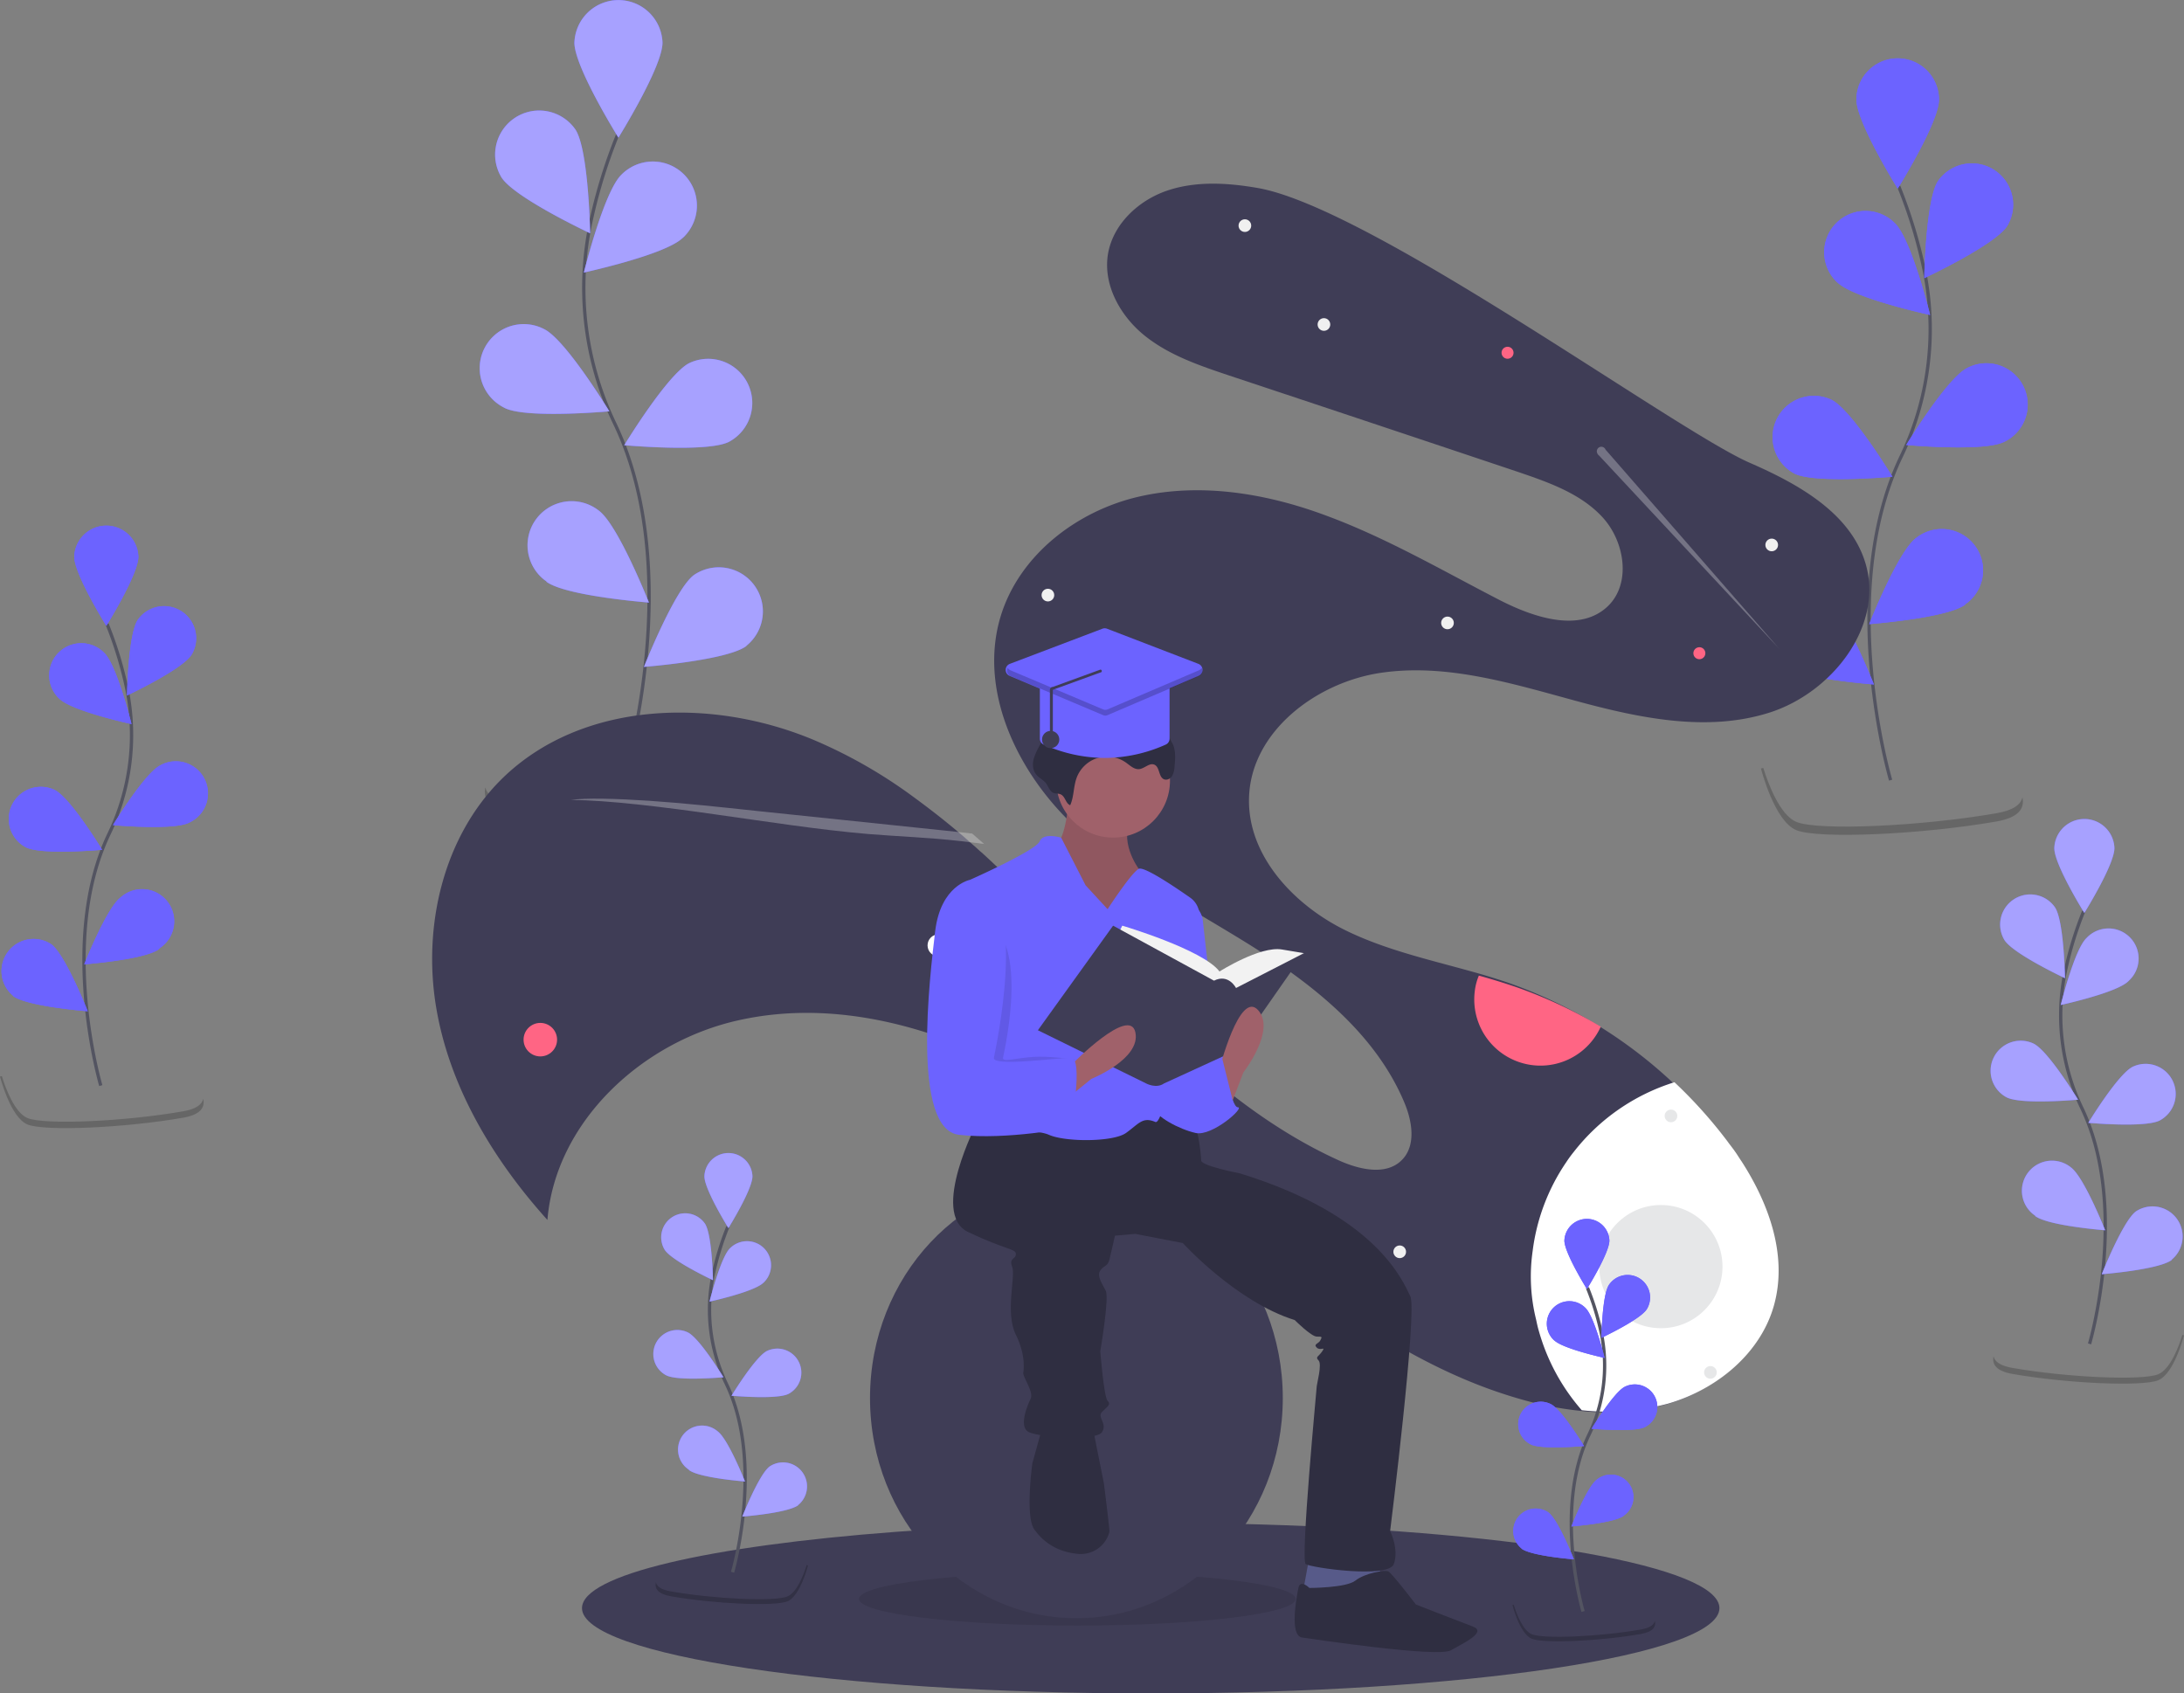 <svg id="Layer_1" data-name="Layer 1" xmlns="http://www.w3.org/2000/svg" viewBox="0 0 1321.98 1025.06"><rect x="0" y="0" width="1321.98" height="1025.06" fill="#808080" stroke="none"/><defs><style>.cls-1,.cls-9{fill:none;}.cls-1{stroke:#535461;stroke-miterlimit:10;stroke-width:2px;}.cls-2{fill:#6c63ff;}.cls-3{fill:#a7a1ff;}.cls-4{opacity:0.2;}.cls-11,.cls-12,.cls-4{isolation:isolate;}.cls-5{fill:#3f3d56;}.cls-6{fill:#fff;}.cls-7{fill:#ff6584;}.cls-11,.cls-8{fill:#f0f0f0;}.cls-10{fill:#e6e7e8;}.cls-11{opacity:0.3;}.cls-12{opacity:0.1;}.cls-13{fill:#575a89;}.cls-14{fill:#a0616a;}.cls-15{fill:#2f2e41;}.cls-16{fill:#f2f2f2;}</style></defs><title>EditedBlue</title><path class="cls-1" d="M684.59,119.74a317.58,317.58,0,0,0-16.85,55.89,189.76,189.76,0,0,0,15.42,119.15c42.05,88.47,6.62,208.68,6.62,208.68" transform="translate(-310.83 -37.94)"/><path class="cls-2" d="M684.36,38A26.68,26.68,0,0,1,711.85,63.8c0,14.64-26.68,57.48-26.68,57.48S658.51,78.54,658.51,63.8A26.7,26.7,0,0,1,684.36,38Z" transform="translate(-310.83 -37.94)"/><path class="cls-2" d="M622.09,109.54a26.68,26.68,0,0,1,37.1,6.87c8,12.35,8.85,62.74,8.85,62.74s-45.63-21.36-53.62-33.74A26.68,26.68,0,0,1,622.09,109.54Z" transform="translate(-310.83 -37.94)"/><path class="cls-2" d="M615.37,284.39a26.68,26.68,0,1,1,25-47.16c13.15,6.63,39.3,49.69,39.3,49.69s-50.16,4.58-63.32-2Z" transform="translate(-310.83 -37.94)"/><path class="cls-2" d="M641.66,389.9c-.73-.49-1.43-1-2.11-1.56a26.69,26.69,0,0,1,33.83-41.28c11.74,8.77,30.24,55.61,30.24,55.61s-50.22-3.83-62.06-12.6Z" transform="translate(-310.83 -37.94)"/><path class="cls-2" d="M724.07,182c.34-.31.67-.63,1-.95a26.68,26.68,0,0,0-38.14-37.32c-10.61,10.28-22.68,59.18-22.68,59.18S713.47,192.26,724,182Z" transform="translate(-310.83 -37.94)"/><path class="cls-2" d="M763.55,270.29A26.68,26.68,0,0,0,728,257.74c-13.16,6.65-39.31,49.69-39.31,49.69s50.16,4.58,63.32-2A26.68,26.68,0,0,0,763.55,270.29Z" transform="translate(-310.83 -37.94)"/><path class="cls-2" d="M762.58,428.88A26.69,26.69,0,0,0,730.85,386c-11.76,8.77-30.23,55.61-30.23,55.61s50.19-3.85,62-12.6Z" transform="translate(-310.83 -37.94)"/><path class="cls-3" d="M684.36,38A26.68,26.68,0,0,1,711.85,63.8c0,14.64-26.68,57.48-26.68,57.48S658.51,78.54,658.51,63.8A26.7,26.7,0,0,1,684.36,38Z" transform="translate(-310.83 -37.94)"/><path class="cls-3" d="M622.09,109.54a26.68,26.68,0,0,1,37.1,6.87c8,12.35,8.85,62.74,8.85,62.74s-45.63-21.36-53.62-33.74A26.68,26.68,0,0,1,622.09,109.54Z" transform="translate(-310.83 -37.94)"/><path class="cls-3" d="M615.37,284.39a26.68,26.68,0,1,1,25-47.16c13.15,6.63,39.3,49.69,39.3,49.69s-50.16,4.58-63.32-2Z" transform="translate(-310.83 -37.94)"/><path class="cls-3" d="M641.66,389.9c-.73-.49-1.43-1-2.11-1.56a26.69,26.69,0,0,1,33.83-41.28c11.74,8.77,30.24,55.61,30.24,55.61s-50.22-3.83-62.06-12.6Z" transform="translate(-310.83 -37.94)"/><path class="cls-3" d="M724.07,182c.34-.31.67-.63,1-.95a26.68,26.68,0,0,0-38.14-37.32c-10.61,10.28-22.68,59.18-22.68,59.18S713.47,192.26,724,182Z" transform="translate(-310.83 -37.94)"/><path class="cls-3" d="M763.55,270.29A26.68,26.68,0,0,0,728,257.74c-13.16,6.65-39.31,49.69-39.31,49.69s50.16,4.58,63.32-2A26.68,26.68,0,0,0,763.55,270.29Z" transform="translate(-310.83 -37.94)"/><path class="cls-3" d="M762.58,428.88A26.69,26.69,0,0,0,730.85,386c-11.76,8.77-30.23,55.61-30.23,55.61s50.19-3.85,62-12.6Z" transform="translate(-310.83 -37.94)"/><path class="cls-4" d="M604.59,514.52c-1.51,7.33,2.52,13.1,16.63,15.62,48.86,8.54,115,11.39,129.34,5.7s23-39.94,23-39.94l-1.54-.33c-3,9.75-10.6,30.59-21.54,34.95-14.36,5.69-80.48,2.85-129.33-5.72C610.64,523,605.73,519.28,604.59,514.52Z" transform="translate(-310.83 -37.94)"/><path class="cls-1" d="M1455.22,510.17s-33.19-112.63,6.21-195.51A177.86,177.86,0,0,0,1475.87,203a297.09,297.09,0,0,0-15.79-52.36" transform="translate(-310.83 -37.94)"/><path class="cls-2" d="M1484.51,98.26c0,13.81-25,53.85-25,53.85s-25-40.13-25-53.85a25,25,0,0,1,50,0Z" transform="translate(-310.83 -37.94)"/><path class="cls-2" d="M1525.82,174.72c-7.48,11.59-50.23,31.61-50.23,31.61s.78-47.21,8.29-58.78a25,25,0,0,1,41.94,27.17Z" transform="translate(-310.83 -37.94)"/><path class="cls-2" d="M1524,305.38c-12.32,6.21-59.32,1.92-59.32,1.92s24.5-40.35,36.82-46.56a25,25,0,1,1,23.4,44.19C1524.64,305.09,1524.33,305.24,1524,305.38Z" transform="translate(-310.83 -37.94)"/><path class="cls-2" d="M1500.4,403.94c-11.1,8.21-58.14,11.8-58.14,11.8s17.32-43.88,28.33-52.1a25,25,0,0,1,31.69,38.67,23.32,23.32,0,0,1-2,1.46Z" transform="translate(-310.83 -37.94)"/><path class="cls-2" d="M1423.14,209c9.89,9.61,56,19.59,56,19.59s-11.3-45.82-21.24-55.45a25,25,0,0,0-35.74,35l.92.89Z" transform="translate(-310.83 -37.94)"/><path class="cls-2" d="M1397,324.6c12.32,6.21,59.32,1.91,59.32,1.91s-24.5-40.32-36.83-46.55A25,25,0,0,0,1397,324.6Z" transform="translate(-310.83 -37.94)"/><path class="cls-2" d="M1387,440.46c11.09,8.19,58.12,11.8,58.12,11.8s-17.31-43.88-28.33-52.1A25,25,0,0,0,1387,440.29Z" transform="translate(-310.83 -37.94)"/><path class="cls-2" d="M1484.51,98.26c0,13.81-25,53.85-25,53.85s-25-40.13-25-53.85a25,25,0,0,1,50,0Z" transform="translate(-310.83 -37.94)"/><path class="cls-2" d="M1525.82,174.72c-7.48,11.59-50.23,31.61-50.23,31.61s.78-47.21,8.29-58.78a25,25,0,0,1,41.94,27.17Z" transform="translate(-310.83 -37.94)"/><path class="cls-2" d="M1524,305.38c-12.32,6.21-59.32,1.92-59.32,1.92s24.5-40.35,36.82-46.56a25,25,0,1,1,23.4,44.19C1524.64,305.09,1524.33,305.24,1524,305.38Z" transform="translate(-310.83 -37.94)"/><path class="cls-2" d="M1500.4,403.94c-11.1,8.21-58.14,11.8-58.14,11.8s17.32-43.88,28.33-52.1a25,25,0,0,1,31.69,38.67,23.32,23.32,0,0,1-2,1.46Z" transform="translate(-310.83 -37.94)"/><path class="cls-2" d="M1423.14,209c9.89,9.61,56,19.59,56,19.59s-11.3-45.82-21.24-55.45a25,25,0,0,0-35.74,35l.92.89Z" transform="translate(-310.83 -37.94)"/><path class="cls-2" d="M1397,324.6c12.32,6.21,59.32,1.91,59.32,1.91s-24.5-40.32-36.83-46.55A25,25,0,0,0,1397,324.6Z" transform="translate(-310.83 -37.94)"/><path class="cls-2" d="M1387,440.46c11.09,8.19,58.12,11.8,58.12,11.8s-17.31-43.88-28.33-52.1A25,25,0,0,0,1387,440.29Z" transform="translate(-310.83 -37.94)"/><path class="cls-4" d="M1519.52,530.16c-45.77,8-107.71,10.7-121.17,5.36-10.24-4.08-17.37-23.61-20.18-32.74l-1.44.31s8.09,32.08,21.55,37.41,75.4,2.67,121.17-5.33c13.22-2.36,17-7.77,15.58-14.64C1534,525,1529.36,528.44,1519.52,530.16Z" transform="translate(-310.83 -37.94)"/><path class="cls-1" d="M371.84,695.07s-25.8-87.53,4.82-152a138.2,138.2,0,0,0,11.23-86.76,232.12,232.12,0,0,0-12.27-40.7" transform="translate(-310.83 -37.94)"/><path class="cls-2" d="M394.6,374.93c0,10.74-19.41,41.85-19.41,41.85s-19.43-31.19-19.43-41.85a19.43,19.43,0,0,1,38.84,0Z" transform="translate(-310.83 -37.94)"/><path class="cls-2" d="M426.71,434.36c-5.81,9-39,24.57-39,24.57s.6-36.7,6.44-45.69a19.43,19.43,0,0,1,32.6,21.12Z" transform="translate(-310.83 -37.94)"/><path class="cls-2" d="M425.32,535.91c-9.58,4.83-46.11,1.49-46.11,1.49s19.05-31.36,28.62-36.18A19.43,19.43,0,1,1,426,535.56Z" transform="translate(-310.83 -37.94)"/><path class="cls-2" d="M407,612.51c-8.62,6.38-45.19,9.17-45.19,9.17s13.47-34.1,22-40.49a19.43,19.43,0,1,1,24.63,30,16.86,16.86,0,0,1-1.53,1.14Z" transform="translate(-310.83 -37.94)"/><path class="cls-2" d="M346.9,461c7.69,7.47,43.54,15.23,43.54,15.23s-8.79-35.61-16.51-43.1a19.43,19.43,0,1,0-27.78,27.18c.23.23.47.47.72.69Z" transform="translate(-310.83 -37.94)"/><path class="cls-2" d="M326.56,550.85c9.57,4.82,46.1,1.48,46.1,1.48S353.62,521,344,516.15a19.43,19.43,0,0,0-17.48,34.7Z" transform="translate(-310.83 -37.94)"/><path class="cls-2" d="M318.78,640.89c8.62,6.37,45.17,9.18,45.17,9.18s-13.45-34.11-22-40.5a19.43,19.43,0,0,0-23.1,31.19Z" transform="translate(-310.83 -37.94)"/><path class="cls-2" d="M394.6,374.93c0,10.74-19.41,41.85-19.41,41.85s-19.43-31.19-19.43-41.85a19.43,19.43,0,0,1,38.84,0Z" transform="translate(-310.83 -37.94)"/><path class="cls-2" d="M426.71,434.36c-5.81,9-39,24.57-39,24.57s.6-36.7,6.44-45.69a19.43,19.43,0,0,1,32.6,21.12Z" transform="translate(-310.83 -37.94)"/><path class="cls-2" d="M425.32,535.91c-9.58,4.83-46.11,1.49-46.11,1.49s19.05-31.36,28.62-36.18A19.43,19.43,0,1,1,426,535.56Z" transform="translate(-310.83 -37.94)"/><path class="cls-2" d="M407,612.51c-8.62,6.38-45.19,9.17-45.19,9.17s13.47-34.1,22-40.49a19.43,19.43,0,1,1,24.63,30,16.86,16.86,0,0,1-1.53,1.14Z" transform="translate(-310.83 -37.94)"/><path class="cls-2" d="M346.9,461c7.69,7.47,43.54,15.23,43.54,15.23s-8.79-35.61-16.51-43.1a19.43,19.43,0,1,0-27.78,27.18c.23.23.47.47.72.69Z" transform="translate(-310.83 -37.94)"/><path class="cls-2" d="M326.56,550.85c9.57,4.82,46.1,1.48,46.1,1.48S353.62,521,344,516.15a19.43,19.43,0,0,0-17.48,34.7Z" transform="translate(-310.83 -37.94)"/><path class="cls-2" d="M318.78,640.89c8.62,6.37,45.17,9.18,45.17,9.18s-13.45-34.11-22-40.5a19.43,19.43,0,0,0-23.1,31.19Z" transform="translate(-310.83 -37.94)"/><path class="cls-4" d="M421.81,710.61c-35.57,6.24-83.71,8.31-94.17,4.17-8-3.18-13.51-18.35-15.69-25.45l-1.12.24s6.3,24.93,16.75,29.08,58.6,2.07,94.18-4.15c10.27-1.83,13.21-6,12.11-11.37C433,706.59,429.46,709.27,421.81,710.61Z" transform="translate(-310.83 -37.94)"/><path class="cls-5" d="M614.16,509.84c48.3-47.95,128.17-50.19,190.74-23.36a295.9,295.9,0,0,1,57.83,33.11c10.4,7.58,20.69,15.56,30.5,24,2.39,2,4.81,4.26,7.2,6.3,1.66,1.41,3.18,3,4.81,4.26,20.12,18.42,39.36,38.2,58.18,57.87,47,49.1,95.19,99.69,157.1,128,12.78,5.9,29.67,9.95,39.23-.29,8.3-8.79,5.82-23.32,1.12-34.44-17.38-41.48-54.74-71.11-93-95.07-38.07-23.8-79.23-44.61-111-76.4-31.79-32-53.28-79-40.52-122.21,11.06-37.33,46-64.28,83.66-73s77.77-2,114.08,11.63c36.27,13.44,70.18,33.24,104.62,51,20.82,10.64,48.57,19.82,65.46,3.54,14.1-13.73,10.14-38.9-3.11-53.49s-32.87-21.39-51.63-27.78c-58.28-19.53-116.33-38.91-174.58-58.26-17.88-6-36-12.12-50.79-23.85s-25.4-30.4-22.68-49c2.76-18.37,18.24-33,35.73-39s36.7-4.84,55-1.67c68.4,11.92,252.27,146.4,297.73,166.3,29.29,12.77,61,30.31,70.15,60.81,11.37,38.06-20.32,78.59-58.45,90.56-37.94,11.94-79.11,3.06-117.48-7.39s-77.9-22.61-117.33-16.81S1068,481,1066.87,520.77c-1.08,34.63,26.53,64.37,57.57,79.89,24.25,12.07,50.91,18,77.1,25.32,7.26,2,14.38,4.19,21.53,6.59a281.8,281.8,0,0,1,132.7,96.83c1.41,2.05,3,3.87,4.38,5.92,1.37,1.86,2.6,3.94,4,6,16.87,26.14,27.76,57.27,19.72,86.73s-34.69,51.32-64.15,59.9a140.88,140.88,0,0,1-52.32,4,209.7,209.7,0,0,1-38-7.61c-57.5-16.76-107.59-52.1-154.37-89.31s-92-77.29-144.29-106.31c-52.46-29-114-46.25-172.42-33.29-58.49,12.76-111.18,61.25-116.14,120.95-33-36.62-59.53-80.85-67.46-129.41C566.75,598.06,579.29,544.59,614.16,509.84Z" transform="translate(-310.83 -37.94)"/><circle class="cls-6" cx="568.14" cy="572.25" r="6.69"/><circle class="cls-7" cx="327.06" cy="629.32" r="10.14"/><circle class="cls-7" cx="1339.46" cy="433.37" r="3.63" transform="translate(-371.53 248.77) rotate(-11.95)"/><circle class="cls-7" cx="1223.36" cy="251.5" r="3.63" transform="translate(-336.4 220.79) rotate(-11.95)"/><path class="cls-7" d="M1203.51,638a34.21,34.21,0,0,1,2.48-9.51c7.26,2,14.38,4.19,21.53,6.58a281.75,281.75,0,0,1,52.26,24.33,40.06,40.06,0,0,1-76.27-21.4Z" transform="translate(-310.83 -37.94)"/><circle class="cls-8" cx="801.38" cy="196.42" r="3.83"/><circle class="cls-8" cx="753.53" cy="136.57" r="3.83"/><circle class="cls-8" cx="1072.42" cy="329.86" r="3.83"/><circle class="cls-8" cx="876.17" cy="377.06" r="3.83"/><circle class="cls-8" cx="847.25" cy="757.73" r="3.83"/><circle class="cls-8" cx="654.55" cy="430.02" r="3.83"/><circle class="cls-8" cx="634.3" cy="360.22" r="3.83"/><path class="cls-9" d="M1264.3,740.55c-5.65,1-11.08,2.15-16.32,3.26-31.94,7.93-51.52,21.65-53.41,37.69s13.29,34.14,42.42,49.86c2.87,1.55,5.92,3,9,4.56a123.29,123.29,0,0,1,18.33-95.37Z" transform="translate(-310.83 -37.94)"/><path class="cls-6" d="M1238.54,795.26a122.35,122.35,0,0,1,20.29-53.75,76.48,76.48,0,0,1,4.55-6.24,124,124,0,0,1,61-42.24,283.46,283.46,0,0,1,32.25,36c1.41,2,3,3.86,4.38,5.91,1.37,1.86,2.59,4,4,6,16.87,26.14,27.76,57.26,19.73,86.72s-34.69,51.33-64.15,59.91a140.89,140.89,0,0,1-52.32,4,123.37,123.37,0,0,1-26-48.06c-.66-2.2-1.13-4.45-1.65-6.88A108,108,0,0,1,1238.54,795.26Z" transform="translate(-310.83 -37.94)"/><circle class="cls-10" cx="1035.32" cy="830.73" r="3.83"/><circle class="cls-10" cx="959.43" cy="800.07" r="3.83"/><circle class="cls-10" cx="1005.34" cy="766.7" r="37.29"/><path class="cls-11" d="M656.46,522.19c8.49-1.4,27.18-.86,47.6.49,20.23,1.38,42.43,3.72,64.44,6.1,38.38,4,76.57,8,115,12,5.41.61,10.59,1.08,15.81,1.73,2.38,2,4.81,4.26,7.2,6.3-4.62-.58-9.43-1.13-14.05-1.72-19.83-2.25-36.94-2.74-56.24-4.32-29.66-2.52-61.41-7.53-92-11.8C713.48,526.55,678.55,522.21,656.46,522.19Z" transform="translate(-310.83 -37.94)"/><path class="cls-11" d="M1278.74,313.68l109,116.9L1282.68,310.11a2.74,2.74,0,1,0-5,2.23A3,3,0,0,0,1278.74,313.68Z" transform="translate(-310.83 -37.94)"/><circle class="cls-10" cx="1011.45" cy="675.48" r="3.83"/><path class="cls-5" d="M1351.61,1011.36c0,28.52-154.12,51.64-344.25,51.64s-344.25-23.12-344.25-51.64c0-20.19,77.25-37.68,189.85-46.16,46.43-3.51,98.89-5.48,154.4-5.48,22.82,0,45.12.34,66.68,1C1232.25,965.35,1351.61,986.27,1351.61,1011.36Z" transform="translate(-310.83 -37.94)"/><ellipse class="cls-12" cx="652.11" cy="967.87" rx="132.15" ry="16.1"/><ellipse class="cls-5" cx="651.55" cy="846.27" rx="124.93" ry="133.26"/><polygon class="cls-13" points="792.58 942.33 788.14 966.76 817.01 971.2 835.89 960.1 834.78 942.33 792.58 942.33"/><path class="cls-14" d="M957.94,521.64s-2.22,25.54-7.77,26.65,12.21,45.53,12.21,45.53H989l21.09-5.55-10-24.44s-13.33-17.76-3.33-32.2S957.94,521.64,957.94,521.64Z" transform="translate(-310.83 -37.94)"/><path class="cls-12" d="M957.94,521.64s-2.22,25.54-7.77,26.65,12.21,45.53,12.21,45.53H989l21.09-5.55-10-24.44s-13.33-17.76-3.33-32.2S957.94,521.64,957.94,521.64Z" transform="translate(-310.83 -37.94)"/><path class="cls-15" d="M902.42,717.08s-28.88,55.53-5.56,66.63,28.88,10,28.88,13.33-4.44,2.22-2.22,7.77-4.45,27.76,2.22,41.09,4.44,23.32,4.44,23.32,0,1.11,2.22,5.55,3.33,7.78,2.22,10-7.77,16.65-1.11,20,41.09,5.55,44.42,0-3.33-8.89,0-12.22,5.55-4.44,3.33-6.66-4.44-30-4.44-30,5.55-32.2,3.33-36.64-5.55-8.89-3.33-12.22,4.44-2.22,5.55-6.66,3.33-14.44,3.33-14.44l12.22-1.11,28.87,5.55S1059,825.91,1094.53,837c0,0,10,10,13.33,10s3.33,0,2.22,2.22-4.44,2.22-2.22,4.44,5.55-1.11,3.33,2.22-4.44,3.34-2.22,5.56-1.11,14.43-1.11,15.54-10,105.5-6.67,107.72,50,8.88,53.31,0-2.22-20-2.22-20,16.65-133.26,12.21-142.14-20-48.86-103.27-74.4c0,0-23.32-4.45-23.32-7.78s-2.22-24.43-6.67-25.54-30-2.22-30-2.22l-32.2,10-44.42-7.77Z" transform="translate(-310.83 -37.94)"/><path class="cls-15" d="M941.28,903.64l-5.55,20s-4.44,32.21,1.11,40c4.36,6.11,12.15,13.58,26.59,14.9a17.84,17.84,0,0,0,18.63-12.35,5.45,5.45,0,0,0,.31-1.44c0-2.22-3.33-28.87-3.33-28.87l-5.55-27.76-1.11-7.78Z" transform="translate(-310.83 -37.94)"/><path class="cls-15" d="M1103.42,999.15s-5.56-5.56-6.67,0-5.55,28.87,2.22,30,82.18,12.22,90,7.77,22.21-11.1,13.33-14.43-34.43-13.33-34.43-13.33-14.43-18.88-16.65-20-14.44,1.11-20,5.55S1103.42,999.15,1103.42,999.15Z" transform="translate(-310.83 -37.94)"/><circle class="cls-14" cx="673.76" cy="472.59" r="34.43"/><path class="cls-2" d="M981.26,588.27l-13.32-14.44L953.16,545s-10.77-3.33-13,2.22S898,570.5,898,570.5s10,93.28,5.55,102.16-12.22,44.42-5.55,47.75,37.75,0,47.75,4.45,38.86,4.44,46.64-1.11,10-10,17.76-6.67c6.62,2.84,22.09-94.12,26.55-123a13.16,13.16,0,0,0-5.45-12.78c-10-7-27.91-19-31.09-17.45C995.7,566.06,981.26,588.27,981.26,588.27Z" transform="translate(-310.83 -37.94)"/><path class="cls-2" d="M1029,583.82h0a13.18,13.18,0,0,1,9.9,11.33l9,80.84s-22.21,47.76-33.31,15.55S1029,583.82,1029,583.82Z" transform="translate(-310.83 -37.94)"/><path class="cls-2" d="M1026.79,683.77l24.43-6.67s4.44,31.1,8.89,31.1-15.55,17.77-25.54,15.55-24.44-10-25.55-15.55,10-28.87,10-28.87Z" transform="translate(-310.83 -37.94)"/><path class="cls-15" d="M958.61,525.38c2.34-5.16,1.93-11.18,3.87-16.51a19.67,19.67,0,0,1,29.93-9.3c2.49,1.77,5,4.26,8,3.93,3.27-.37,6.19-4,9.2-2.68,3.33,1.48,2.43,7.46,5.81,8.84,1.78.72,3.88-.39,4.91-2a12.68,12.68,0,0,0,1.43-5.52c.46-4.74.88-9.75-1.17-14.05a31.94,31.94,0,0,1-2.25-4.54,15.33,15.33,0,0,1-.43-4.48c0-5.57-.43-11.37-3.23-16.18-3.11-5.34-8.85-8.75-14.85-10.24s-12.28-1.27-18.43-.74c-10.18.86-20.79,2.7-28.81,9a11.24,11.24,0,0,0-2.76,2.91,14.77,14.77,0,0,0-1.48,4.26,87.85,87.85,0,0,1-7.74,20.3,44.07,44.07,0,0,0-4,8.62c-.85,3.06-.79,6.55,1,9.18,1.45,2.14,3.76,3.28,5.58,5s2.65,5.07,4.65,6.38c1.74,1.15,3.83.34,5.61,1.55C955.75,520.71,955.92,524.13,958.61,525.38Z" transform="translate(-310.83 -37.94)"/><path class="cls-16" d="M986.81,604.92l3.34-6.66S1039,612.7,1049,626c0,0,24.43-15.54,37.76-13.32l13.32,2.22L1059,651.56l-52.2-4.44Z" transform="translate(-310.83 -37.94)"/><path class="cls-5" d="M984.59,598.26l-45.53,63.3,65.52,32.2s6.13,3.33,10.84,0l43.58-20,41.08-58.85L1059,636s-4.45-8.89-13.33-4.45Z" transform="translate(-310.83 -37.94)"/><path class="cls-14" d="M1054.55,710.42l8.89-23.32s20-25.54,8.88-37.76S1049,684.88,1049,684.88Z" transform="translate(-310.83 -37.94)"/><path class="cls-14" d="M952.05,706.7,971.44,691s30.1-12.06,26.63-28.2-38,19-38,19Z" transform="translate(-310.83 -37.94)"/><path class="cls-12" d="M904.08,594.37H903s-17.21-20.54-20.54,7.22S868,721.52,896.86,724.86,946.28,711,946.28,711s21.1-32.2,13.33-32.2c-3.76,0-14-1.69-23.32-1.11-10,.62-18.9,3.42-18.33.56C919.07,672.66,935.18,602.15,904.08,594.37Z" transform="translate(-310.83 -37.94)"/><path class="cls-2" d="M902.42,572.72,898,570.5s-17.77,3.33-21.1,31.09-14.44,119.93,14.43,123.27,67.74-4.45,67.74-4.45,7.78-42.19,0-42.19-47.75,5.55-46.64,0S933.51,580.49,902.42,572.72Z" transform="translate(-310.83 -37.94)"/><polygon class="cls-2" points="727.62 659.71 739.87 640.94 747.61 671.93 727.62 680.81 727.62 659.71"/><path class="cls-1" d="M1269.06,1013.39S1251,952,1272.44,906.82a97,97,0,0,0,7.88-60.85,162.35,162.35,0,0,0-8.61-28.54" transform="translate(-310.83 -37.94)"/><path class="cls-2" d="M1285,788.86c0,7.53-13.61,29.35-13.61,29.35s-13.63-21.87-13.63-29.35a13.63,13.63,0,0,1,27.24,0Z" transform="translate(-310.83 -37.94)"/><path class="cls-2" d="M1307.54,830.54c-4.08,6.32-27.38,17.23-27.38,17.23s.43-25.73,4.52-32a13.62,13.62,0,0,1,22.86,14.81Z" transform="translate(-310.83 -37.94)"/><path class="cls-2" d="M1306.57,901.76c-6.72,3.39-32.34,1-32.34,1s13.36-22,20.07-25.38a13.63,13.63,0,0,1,12.76,24.08Z" transform="translate(-310.83 -37.94)"/><path class="cls-2" d="M1293.68,955.49c-6,4.47-31.69,6.43-31.69,6.43s9.45-23.92,15.44-28.4a13.63,13.63,0,0,1,17.28,21.08c-.35.28-.71.55-1.08.8Z" transform="translate(-310.83 -37.94)"/><path class="cls-2" d="M1251.57,849.23c5.39,5.23,30.53,10.68,30.53,10.68s-6.16-25-11.58-30.23A13.63,13.63,0,1,0,1251,848.74l.5.49Z" transform="translate(-310.83 -37.94)"/><path class="cls-2" d="M1237.3,912.24c6.72,3.38,32.34,1,32.34,1s-13.36-22-20.08-25.37a13.62,13.62,0,0,0-12.26,24.33Z" transform="translate(-310.83 -37.94)"/><path class="cls-2" d="M1231.84,975.39c6.05,4.47,31.68,6.44,31.68,6.44s-9.43-23.92-15.44-28.4a13.62,13.62,0,0,0-16.2,21.87Z" transform="translate(-310.83 -37.94)"/><path class="cls-2" d="M1285,788.86c0,7.53-13.61,29.35-13.61,29.35s-13.63-21.87-13.63-29.35a13.63,13.63,0,0,1,27.24,0Z" transform="translate(-310.83 -37.94)"/><path class="cls-2" d="M1307.54,830.54c-4.08,6.32-27.38,17.23-27.38,17.23s.43-25.73,4.52-32a13.62,13.62,0,0,1,22.86,14.81Z" transform="translate(-310.83 -37.94)"/><path class="cls-2" d="M1306.57,901.76c-6.72,3.39-32.34,1-32.34,1s13.36-22,20.07-25.38a13.63,13.63,0,0,1,12.76,24.08Z" transform="translate(-310.83 -37.94)"/><path class="cls-2" d="M1293.68,955.49c-6,4.47-31.69,6.43-31.69,6.43s9.45-23.92,15.44-28.4a13.63,13.63,0,0,1,17.28,21.08c-.35.28-.71.55-1.08.8Z" transform="translate(-310.83 -37.94)"/><path class="cls-2" d="M1251.57,849.23c5.39,5.23,30.53,10.68,30.53,10.68s-6.16-25-11.58-30.23A13.63,13.63,0,1,0,1251,848.74l.5.49Z" transform="translate(-310.83 -37.94)"/><path class="cls-2" d="M1237.3,912.24c6.72,3.38,32.34,1,32.34,1s-13.36-22-20.08-25.37a13.62,13.62,0,0,0-12.26,24.33Z" transform="translate(-310.83 -37.94)"/><path class="cls-2" d="M1231.84,975.39c6.05,4.47,31.68,6.44,31.68,6.44s-9.43-23.92-15.44-28.4a13.62,13.62,0,0,0-16.2,21.87Z" transform="translate(-310.83 -37.94)"/><path class="cls-4" d="M1304.11,1024.29c-24.95,4.37-58.72,5.83-66,2.92-5.59-2.23-9.47-12.87-11-17.85l-.79.17s4.41,17.49,11.75,20.4,41.1,1.45,66-2.91c7.2-1.29,9.26-4.24,8.49-8C1312,1021.47,1309.47,1023.35,1304.11,1024.29Z" transform="translate(-310.83 -37.94)"/><path class="cls-1" d="M751.42,780.48a173.22,173.22,0,0,0-9.19,30.46,103.51,103.51,0,0,0,8.41,64.95c22.92,48.22,3.61,113.75,3.61,113.75" transform="translate(-310.83 -37.94)"/><path class="cls-2" d="M751.29,735.9a14.55,14.55,0,0,1,15,14.09c0,8-14.55,31.33-14.55,31.33S737.2,758,737.2,750A14.54,14.54,0,0,1,751.29,735.9Z" transform="translate(-310.83 -37.94)"/><path class="cls-2" d="M717.35,774.92a14.55,14.55,0,0,1,20.22,3.74c4.37,6.73,4.83,34.2,4.83,34.2s-24.88-11.64-29.23-18.39A14.54,14.54,0,0,1,717.35,774.92Z" transform="translate(-310.83 -37.94)"/><path class="cls-2" d="M713.69,870.23a14.55,14.55,0,0,1,13.61-25.71c7.17,3.61,21.43,27.09,21.43,27.09s-27.35,2.5-34.52-1.12Z" transform="translate(-310.83 -37.94)"/><path class="cls-2" d="M728,927.74a12.2,12.2,0,0,1-1.15-.85,14.55,14.55,0,1,1,18.44-22.5c6.4,4.78,16.48,30.31,16.48,30.31s-27.37-2.08-33.83-6.86Z" transform="translate(-310.83 -37.94)"/><path class="cls-2" d="M772.94,814.42l.54-.52a14.55,14.55,0,0,0-20.8-20.35c-5.78,5.61-12.36,32.27-12.36,32.27s26.84-5.81,32.59-11.4Z" transform="translate(-310.83 -37.94)"/><path class="cls-2" d="M794.46,862.54a14.54,14.54,0,0,0-19.4-6.84c-7.17,3.63-21.43,27.09-21.43,27.09s27.35,2.5,34.52-1.12A14.54,14.54,0,0,0,794.46,862.54Z" transform="translate(-310.83 -37.94)"/><path class="cls-2" d="M793.93,949a14.54,14.54,0,0,0-17.29-23.35c-6.42,4.78-16.49,30.31-16.49,30.31s27.36-2.1,33.82-6.87Z" transform="translate(-310.83 -37.94)"/><path class="cls-3" d="M751.29,735.9a14.55,14.55,0,0,1,15,14.09c0,8-14.55,31.33-14.55,31.33S737.2,758,737.2,750A14.54,14.54,0,0,1,751.29,735.9Z" transform="translate(-310.83 -37.94)"/><path class="cls-3" d="M717.35,774.92a14.55,14.55,0,0,1,20.22,3.74c4.37,6.73,4.83,34.2,4.83,34.2s-24.88-11.64-29.23-18.39A14.54,14.54,0,0,1,717.35,774.92Z" transform="translate(-310.83 -37.94)"/><path class="cls-3" d="M713.69,870.23a14.55,14.55,0,0,1,13.61-25.71c7.17,3.61,21.43,27.09,21.43,27.09s-27.35,2.5-34.52-1.12Z" transform="translate(-310.83 -37.94)"/><path class="cls-3" d="M728,927.74a12.2,12.2,0,0,1-1.15-.85,14.55,14.55,0,1,1,18.44-22.5c6.4,4.78,16.48,30.31,16.48,30.31s-27.37-2.08-33.83-6.86Z" transform="translate(-310.83 -37.94)"/><path class="cls-3" d="M772.94,814.42l.54-.52a14.55,14.55,0,0,0-20.8-20.35c-5.78,5.61-12.36,32.27-12.36,32.27s26.84-5.81,32.59-11.4Z" transform="translate(-310.83 -37.94)"/><path class="cls-3" d="M794.46,862.54a14.54,14.54,0,0,0-19.4-6.84c-7.17,3.63-21.43,27.09-21.43,27.09s27.35,2.5,34.52-1.12A14.54,14.54,0,0,0,794.46,862.54Z" transform="translate(-310.83 -37.94)"/><path class="cls-3" d="M793.93,949a14.54,14.54,0,0,0-17.29-23.35c-6.42,4.78-16.49,30.31-16.49,30.31s27.36-2.1,33.82-6.87Z" transform="translate(-310.83 -37.94)"/><path class="cls-4" d="M707.81,995.67c-.82,4,1.38,7.14,9.07,8.52,26.63,4.65,62.67,6.2,70.5,3.1s12.54-21.77,12.54-21.77l-.84-.18c-1.64,5.32-5.78,16.68-11.75,19-7.82,3.11-43.86,1.55-70.49-3.12C711.11,1000.27,708.43,998.27,707.81,995.67Z" transform="translate(-310.83 -37.94)"/><path class="cls-2" d="M979.52,496.74a91.19,91.19,0,0,1-36.94-8.09,3.91,3.91,0,0,1-2.32-3.58V453.3a3.94,3.94,0,0,1,3.93-3.93h70.66a3.93,3.93,0,0,1,3.92,3.93v31.77a3.9,3.9,0,0,1-2.31,3.58h0A91.23,91.23,0,0,1,979.52,496.74Z" transform="translate(-310.83 -37.94)"/><path class="cls-2" d="M979.51,471a3.84,3.84,0,0,1-1.53-.31l-56-23.63a3.92,3.92,0,0,1,.14-7.29l56-21.26a3.92,3.92,0,0,1,2.8,0l55.28,21.26a3.92,3.92,0,0,1,.13,7.27l-55.28,23.64A3.89,3.89,0,0,1,979.51,471Z" transform="translate(-310.83 -37.94)"/><circle class="cls-5" cx="635.97" cy="447.64" r="5.23"/><path class="cls-4" d="M1036.52,443.69l-55.28,23.64a3.5,3.5,0,0,1-2.73,0l-56-23.64a3.4,3.4,0,0,1-1.66-1.47,3.49,3.49,0,0,0,1.27,4.77l.39.19,56,23.64a3.5,3.5,0,0,0,2.73,0l55.28-23.64a3.48,3.48,0,0,0,1.84-4.57c0-.13-.12-.26-.18-.38A3.42,3.42,0,0,1,1036.52,443.69Z" transform="translate(-310.83 -37.94)"/><path class="cls-5" d="M947.25,485.55a.87.87,0,0,0,.87-.87V455.49L976.89,445a.87.87,0,0,0,0-1.74l-28.77,10.48a1.73,1.73,0,0,0-1.25.5,1.77,1.77,0,0,0-.52,1.24v29.19A.87.87,0,0,0,947.25,485.55Z" transform="translate(-310.83 -37.94)"/><path class="cls-1" d="M1572.1,589.51a215.93,215.93,0,0,0-11.5,38.14A129.51,129.51,0,0,0,1571.12,709c28.7,60.37,4.52,142.41,4.52,142.41" transform="translate(-310.83 -37.94)"/><path class="cls-2" d="M1571.94,533.7a18.2,18.2,0,0,1,18.76,17.64c0,10-18.21,39.22-18.21,39.22s-18.19-29.16-18.19-39.22A18.21,18.21,0,0,1,1571.94,533.7Z" transform="translate(-310.83 -37.94)"/><path class="cls-2" d="M1529.45,582.55a18.21,18.21,0,0,1,25.32,4.69c5.46,8.43,6,42.82,6,42.82s-31.14-14.58-36.59-23A18.21,18.21,0,0,1,1529.45,582.55Z" transform="translate(-310.83 -37.94)"/><path class="cls-2" d="M1524.86,701.87a18.21,18.21,0,0,1,17-32.18c9,4.52,26.83,33.91,26.83,33.91s-34.24,3.13-43.21-1.39Z" transform="translate(-310.83 -37.94)"/><path class="cls-2" d="M1542.8,773.87a16.67,16.67,0,0,1-1.44-1.06,18.21,18.21,0,1,1,23.09-28.17c8,6,20.63,38,20.63,38s-34.27-2.61-42.35-8.6Z" transform="translate(-310.83 -37.94)"/><path class="cls-2" d="M1599,632c.23-.21.45-.43.67-.65a18.21,18.21,0,1,0-26-25.47c-7.24,7-15.47,40.39-15.47,40.39S1591.8,639,1599,632Z" transform="translate(-310.83 -37.94)"/><path class="cls-2" d="M1626,692.25a18.21,18.21,0,0,0-24.29-8.56c-9,4.54-26.82,33.91-26.82,33.91s34.23,3.13,43.21-1.4A18.2,18.2,0,0,0,1626,692.25Z" transform="translate(-310.83 -37.94)"/><path class="cls-2" d="M1625.32,800.47a18.21,18.21,0,0,0-21.65-29.23c-8,6-20.64,38-20.64,38s34.26-2.63,42.34-8.6Z" transform="translate(-310.83 -37.94)"/><path class="cls-3" d="M1571.94,533.7a18.2,18.2,0,0,1,18.76,17.64c0,10-18.21,39.22-18.21,39.22s-18.19-29.16-18.19-39.22A18.21,18.21,0,0,1,1571.94,533.7Z" transform="translate(-310.83 -37.94)"/><path class="cls-3" d="M1529.45,582.55a18.21,18.21,0,0,1,25.32,4.69c5.46,8.43,6,42.82,6,42.82s-31.14-14.58-36.59-23A18.21,18.21,0,0,1,1529.45,582.55Z" transform="translate(-310.83 -37.94)"/><path class="cls-3" d="M1524.86,701.87a18.21,18.21,0,0,1,17-32.18c9,4.52,26.83,33.91,26.83,33.91s-34.24,3.13-43.21-1.39Z" transform="translate(-310.83 -37.94)"/><path class="cls-3" d="M1542.8,773.87a16.67,16.67,0,0,1-1.44-1.06,18.21,18.21,0,1,1,23.09-28.17c8,6,20.63,38,20.63,38s-34.27-2.61-42.35-8.6Z" transform="translate(-310.83 -37.94)"/><path class="cls-3" d="M1599,632c.23-.21.45-.43.67-.65a18.21,18.21,0,1,0-26-25.47c-7.24,7-15.47,40.39-15.47,40.39S1591.8,639,1599,632Z" transform="translate(-310.83 -37.94)"/><path class="cls-3" d="M1626,692.25a18.21,18.21,0,0,0-24.29-8.56c-9,4.54-26.82,33.91-26.82,33.91s34.23,3.13,43.21-1.4A18.2,18.2,0,0,0,1626,692.25Z" transform="translate(-310.83 -37.94)"/><path class="cls-3" d="M1625.32,800.47a18.21,18.21,0,0,0-21.65-29.23c-8,6-20.64,38-20.64,38s34.26-2.63,42.34-8.6Z" transform="translate(-310.83 -37.94)"/><path class="cls-4" d="M1517.51,858.92c-1,5,1.71,8.94,11.34,10.66,33.34,5.83,78.46,7.77,88.26,3.89s15.7-27.26,15.7-27.26l-1-.22c-2,6.65-7.23,20.87-14.7,23.85-9.8,3.88-54.92,1.94-88.26-3.9C1521.63,864.68,1518.28,862.17,1517.51,858.92Z" transform="translate(-310.83 -37.94)"/></svg>